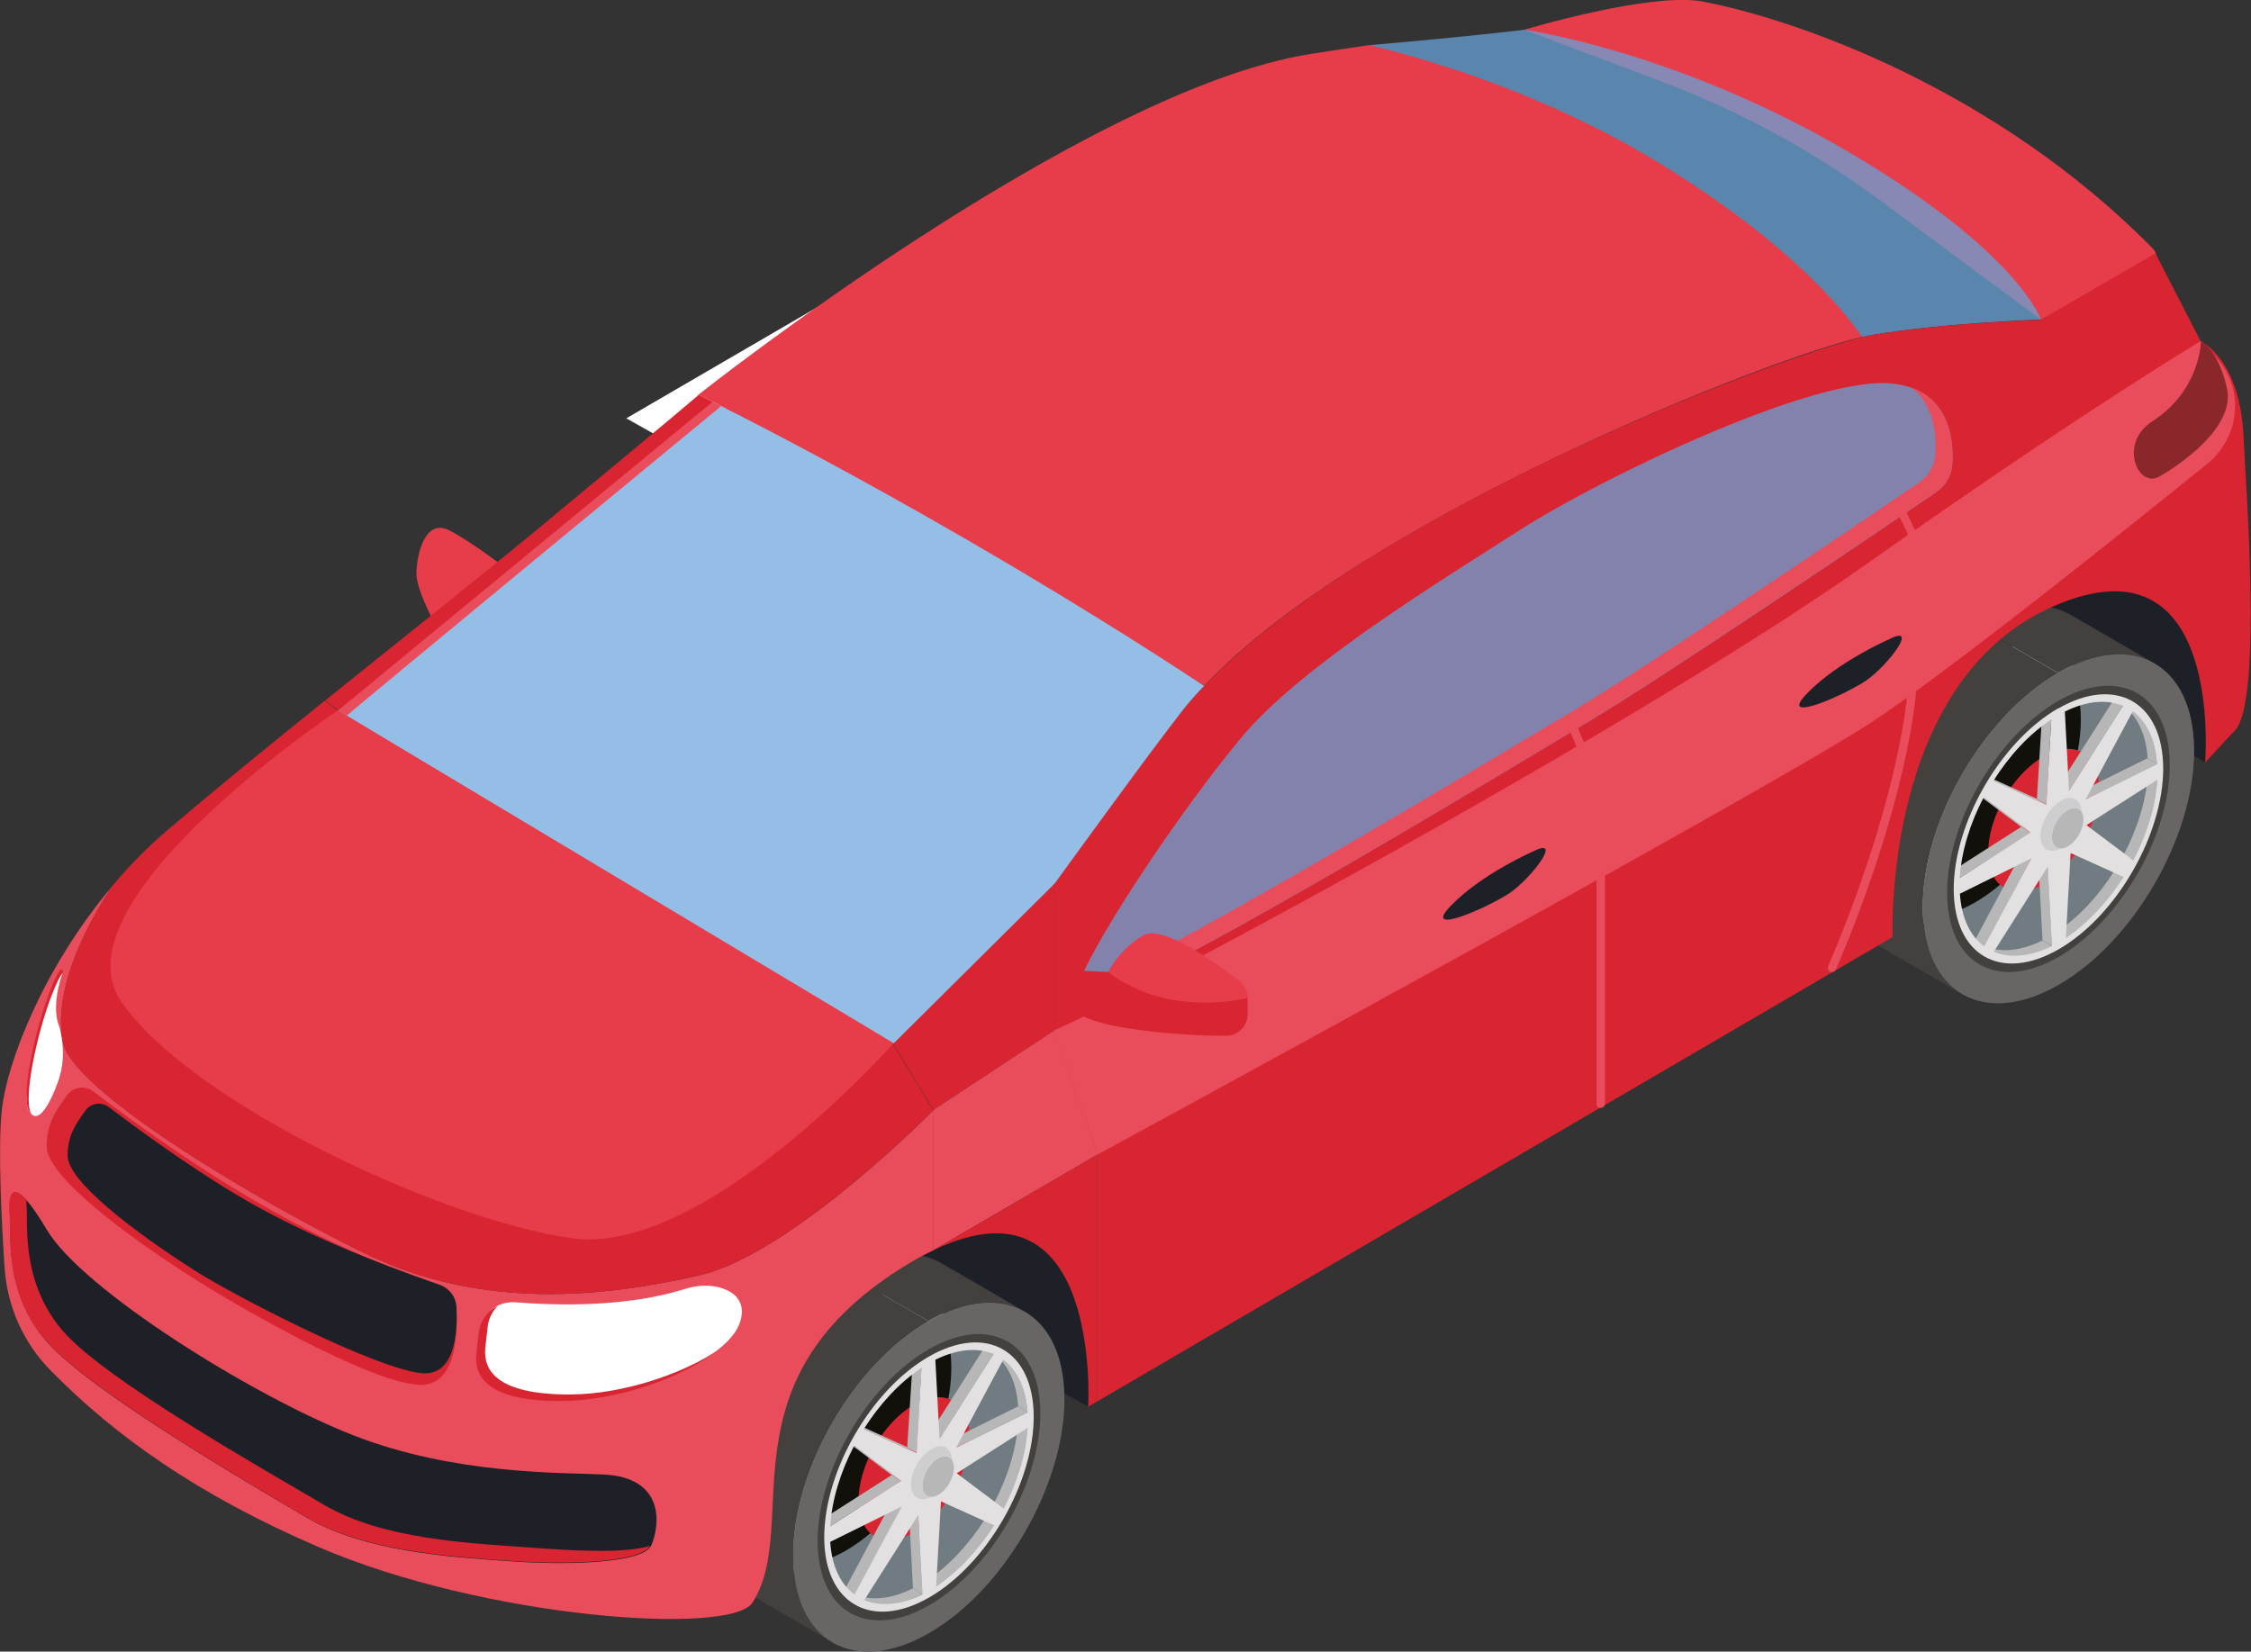 <?xml version="1.0" encoding="UTF-8"?>
<svg id="Calque_2" xmlns="http://www.w3.org/2000/svg" xmlns:xlink="http://www.w3.org/1999/xlink" viewBox="0 0 112.82 82.79">
  <rect x="0" y="0" width="112.82" height="82.79" fill="#333333" stroke="none"/>
  <defs>
    <style>
      .cls-1 {
        opacity: .75;
      }

      .cls-2 {
        fill: #12100b;
      }

      .cls-3 {
        fill: #1d2127;
      }

      .cls-4 {
        fill: #d92531;
      }

      .cls-5 {
        fill: #fff;
      }

      .cls-6 {
        fill: #e73c4a;
      }

      .cls-7 {
        fill: #b8b7b8;
      }

      .cls-8 {
        fill: none;
      }

      .cls-9 {
        fill: #43403e;
      }

      .cls-10 {
        fill: #696564;
      }

      .cls-11 {
        clip-path: url(#clippath-1);
      }

      .cls-12 {
        fill: #8a272a;
      }

      .cls-13 {
        fill: #707c81;
      }

      .cls-14 {
        clip-path: url(#clippath-3);
      }

      .cls-15 {
        fill: #e94d5c;
      }

      .cls-16 {
        fill: #ceced0;
      }

      .cls-17 {
        clip-path: url(#clippath-2);
      }

      .cls-18 {
        fill: #67a1d7;
      }

      .cls-19 {
        fill: #e2e0e0;
      }

      .cls-20 {
        fill: #94bee6;
      }

      .cls-21 {
        clip-path: url(#clippath);
      }
    </style>
    <clipPath id="clippath">
      <rect class="cls-8" x="68.64" y="1.5" width="33.64" height="15.4"/>
    </clipPath>
    <clipPath id="clippath-1">
      <rect class="cls-8" x="68.64" y="1.5" width="33.64" height="15.4"/>
    </clipPath>
    <clipPath id="clippath-2">
      <rect class="cls-8" x="53.83" y="19.2" width="44.02" height="31.01"/>
    </clipPath>
    <clipPath id="clippath-3">
      <rect class="cls-8" x="53.83" y="19.19" width="44.02" height="31.01"/>
    </clipPath>
  </defs>
  <g id="_Éléments_Mise_en_page" data-name="Éléments_Mise_en_page">
    <g>
      <polygon class="cls-5" points="33.51 22.16 31.39 20.97 44.4 13.4 46.52 14.59 33.51 22.16"/>
      <path class="cls-3" d="M54.54,70.51l-12.7-7.09s4.9-3.85,7.87-3.95c2.97-.1,6.36,7.22,4.83,11.04"/>
      <path class="cls-3" d="M110.53,38.21l-11.56-6.51s2.67-2.91,6.05-3.53c3.39-.62,7.9,4.69,5.51,10.04"/>
      <path class="cls-2" d="M100.18,33.43c3.08-1.78,5.58-.35,5.59,3.19.01,3.54-2.48,7.85-5.56,9.63-3.08,1.78-5.58.35-5.59-3.19-.01-3.54,2.48-7.85,5.56-9.63"/>
      <path class="cls-13" d="M99.42,48.04l-4.19-2.43c1.01.58,2.34.44,3.77-.38,1.42-.82,2.75-2.22,3.76-3.96l4.19,2.43c-1,1.74-2.34,3.14-3.76,3.96-1.42.82-2.76.96-3.77.38"/>
      <path class="cls-13" d="M106.94,43.7l-4.19-2.43c1-1.74,1.55-3.59,1.54-5.22,0-1.63-.56-2.85-1.57-3.42l4.19,2.43c1.01.57,1.56,1.79,1.57,3.42,0,1.63-.54,3.48-1.54,5.22"/>
      <path class="cls-7" d="M102.7,32.72l4.19,2.43c-.96-.56-2.28-.48-3.73.36l-4.19-2.43c1.46-.84,2.78-.92,3.74-.36"/>
      <path class="cls-9" d="M103.8,30.83l4.19,2.43c-1.24-.72-2.95-.62-4.84.47l-4.19-2.43c1.89-1.09,3.6-1.19,4.84-.47"/>
      <path class="cls-7" d="M99.45,47.94l-4.19-2.43c-.94-.55-1.53-1.71-1.53-3.36-.01-3.33,2.34-7.39,5.23-9.06l4.19,2.43c-2.89,1.67-5.24,5.74-5.23,9.07,0,1.65.59,2.81,1.53,3.36"/>
      <path class="cls-9" d="M98.35,49.84l-4.19-2.43c-1.22-.71-1.98-2.22-1.98-4.36-.01-4.32,3.02-9.57,6.78-11.74l4.19,2.43c-3.76,2.17-6.79,7.43-6.78,11.74,0,2.15.76,3.65,1.98,4.36"/>
      <path class="cls-10" d="M103.15,33.73c3.76-2.17,6.81-.43,6.82,3.89.01,4.32-3.02,9.57-6.78,11.74-3.76,2.17-6.81.43-6.82-3.89-.01-4.32,3.02-9.57,6.78-11.74M106.89,43.67c.99-1.71,1.53-3.54,1.52-5.15,0-1.61-.55-2.81-1.55-3.38-.99-.57-2.32-.44-3.71.37-1.4.81-2.72,2.2-3.71,3.91-.99,1.71-1.53,3.54-1.52,5.15,0,1.61.55,2.81,1.55,3.38.99.57,2.31.43,3.72-.38,1.4-.81,2.72-2.19,3.71-3.91"/>
      <path class="cls-9" d="M103.15,35.14c3.08-1.78,5.59-.35,5.6,3.19.01,3.54-2.48,7.85-5.56,9.63-3.08,1.78-5.59.35-5.6-3.19-.01-3.54,2.48-7.85,5.56-9.63M106.79,43.62c.96-1.67,1.49-3.45,1.48-5.02,0-1.57-.54-2.74-1.51-3.29-.97-.55-2.26-.42-3.62.36-1.37.79-2.65,2.14-3.61,3.81-.96,1.67-1.49,3.45-1.48,5.02,0,1.57.54,2.74,1.51,3.29.97.55,2.25.42,3.62-.37,1.36-.79,2.65-2.14,3.61-3.81"/>
      <path class="cls-4" d="M102.42,37.92c1.54-.89,2.79-.17,2.79,1.59s-1.24,3.92-2.77,4.8c-1.54.89-2.79.18-2.79-1.59,0-1.77,1.24-3.92,2.77-4.8"/>
      <path class="cls-7" d="M103.53,47.02l-.47-.29c1.11-.73,2.11-1.81,2.9-3.06l.48.29c-.79,1.25-1.79,2.33-2.9,3.06"/>
      <path class="cls-7" d="M106.92,43.12l-.47-.29c.68-1.3,1.12-2.72,1.2-4.04l.47.29c-.07,1.31-.51,2.73-1.19,4.04"/>
      <polygon class="cls-7" points="102.84 47.42 102.37 47.13 102.16 43.16 102.64 43.45 102.84 47.42"/>
      <polygon class="cls-7" points="104.53 40.07 104.05 39.78 107.63 38.01 108.11 38.3 104.53 40.07"/>
      <path class="cls-7" d="M99.92,47.81l-.46-.38c.79.33,1.8.26,2.91-.29l.47.29c-1.11.55-2.13.72-2.93.39"/>
      <path class="cls-7" d="M108.11,38.3l-.47-.29c-.08-1.22-.53-2.13-1.22-2.64l.47.29c.69.51,1.14,1.41,1.22,2.64"/>
      <polygon class="cls-7" points="99.43 47.53 98.97 47.15 101.33 42.74 101.81 43.03 99.43 47.53"/>
      <polygon class="cls-7" points="103.7 39.64 103.22 39.35 105.93 35.09 106.4 35.38 103.7 39.64"/>
      <polygon class="cls-7" points="98.22 44.01 98.03 43.54 101.3 41.45 101.78 41.74 98.22 44.01"/>
      <polygon class="cls-7" points="102.56 40.33 102.09 40.04 102.33 36.14 102.81 36.07 102.56 40.33"/>
      <polygon class="cls-7" points="99.91 39.17 99.71 38.97 102.09 40.04 102.56 40.33 99.91 39.17"/>
      <polygon class="cls-7" points="101.78 41.74 101.3 41.45 99.23 39.9 99.42 39.97 101.78 41.74"/>
      <path class="cls-19" d="M103.15,35.52c2.89-1.67,5.26-.33,5.27,3,0,3.32-2.34,7.39-5.23,9.06-2.89,1.67-5.26.33-5.27-3,0-3.33,2.34-7.4,5.23-9.07M99.45,47.44l2.36-4.41-3.58,1.77c.08,1.23.53,2.14,1.22,2.64M102.81,36.07c-1.11.72-2.11,1.82-2.9,3.07l2.65,1.2.25-4.26ZM106.89,35.66l-2.36,4.41,3.58-1.77c-.08-1.22-.53-2.13-1.22-2.64M103.53,47.02c1.1-.73,2.11-1.82,2.9-3.06l-2.65-1.2-.24,4.26ZM99.42,39.97c-.68,1.3-1.12,2.72-1.2,4.04l3.55-2.28-2.36-1.76ZM106.92,43.13c.68-1.31,1.12-2.72,1.2-4.04l-3.55,2.27,2.36,1.77ZM106.4,35.38c-.8-.33-1.8-.26-2.91.29l.21,3.97,2.71-4.26ZM99.93,47.71c.79.33,1.8.26,2.91-.29l-.21-3.97-2.7,4.26Z"/>
      <path class="cls-7" d="M104.42,41.08c0-.51-.34-.72-.78-.48-.44.24-.8.85-.8,1.36,0,.51.34.72.78.48.44-.24.8-.85.8-1.36"/>
      <path class="cls-16" d="M104.39,40.85s-.1-.38-.1-.4c-.11-.44-.51-.59-.98-.32-.57.32-1.04,1.11-1.04,1.77,0,.56.32.84.77.72,0,0,.35-.1.35-.1.01,0,.03,0,.04-.01-.34.09-.59-.13-.59-.56,0-.51.36-1.11.8-1.36.36-.2.67-.09.76.25"/>
      <path class="cls-2" d="M43.57,65.92c3.08-1.78,5.58-.35,5.59,3.19.01,3.54-2.48,7.85-5.56,9.63-3.08,1.78-5.58.35-5.59-3.19-.01-3.54,2.48-7.85,5.56-9.63"/>
      <path class="cls-13" d="M42.81,80.54l-4.19-2.43c1.01.58,2.34.44,3.77-.38,1.42-.82,2.75-2.22,3.76-3.96l4.19,2.43c-1,1.74-2.34,3.14-3.76,3.96-1.42.82-2.76.96-3.77.38"/>
      <path class="cls-13" d="M50.33,76.19l-4.19-2.43c1-1.74,1.55-3.59,1.54-5.22,0-1.63-.56-2.85-1.57-3.42l4.19,2.43c1.01.57,1.56,1.79,1.57,3.42,0,1.63-.54,3.48-1.54,5.22"/>
      <path class="cls-7" d="M46.08,65.21l4.19,2.43c-.96-.56-2.28-.48-3.73.36l-4.19-2.43c1.46-.84,2.78-.92,3.74-.36"/>
      <path class="cls-9" d="M47.18,63.32l4.19,2.43c-1.24-.72-2.95-.62-4.84.47l-4.19-2.43c1.89-1.09,3.6-1.19,4.84-.47"/>
      <path class="cls-7" d="M42.84,80.44l-4.19-2.43c-.94-.55-1.53-1.71-1.53-3.36-.01-3.33,2.34-7.39,5.23-9.06l4.19,2.43c-2.89,1.67-5.24,5.73-5.23,9.07,0,1.65.59,2.81,1.53,3.36"/>
      <path class="cls-9" d="M41.74,82.33l-4.19-2.43c-1.22-.71-1.98-2.22-1.98-4.36-.01-4.32,3.02-9.57,6.78-11.74l4.19,2.43c-3.76,2.17-6.79,7.43-6.78,11.74,0,2.15.76,3.65,1.98,4.36"/>
      <path class="cls-10" d="M46.53,66.23c3.76-2.17,6.81-.43,6.82,3.89.01,4.32-3.02,9.57-6.78,11.74-3.76,2.17-6.81.43-6.82-3.89-.01-4.32,3.02-9.57,6.78-11.74M50.28,76.17c.99-1.71,1.53-3.54,1.52-5.15,0-1.61-.55-2.81-1.55-3.38-.99-.57-2.32-.44-3.71.37-1.4.81-2.72,2.2-3.71,3.91-.99,1.71-1.53,3.54-1.52,5.15,0,1.61.55,2.81,1.55,3.38s2.31.43,3.72-.38c1.4-.81,2.72-2.19,3.71-3.91"/>
      <path class="cls-9" d="M46.54,67.64c3.08-1.78,5.59-.35,5.6,3.19.01,3.54-2.48,7.85-5.56,9.63-3.08,1.78-5.59.35-5.6-3.19-.01-3.54,2.48-7.85,5.56-9.63M50.18,76.11c.96-1.67,1.49-3.45,1.48-5.02,0-1.57-.54-2.74-1.51-3.29-.97-.55-2.26-.42-3.62.36-1.37.79-2.65,2.14-3.61,3.81-.96,1.67-1.49,3.45-1.48,5.02,0,1.57.54,2.74,1.51,3.29.97.55,2.25.42,3.62-.37,1.36-.79,2.65-2.14,3.61-3.81"/>
      <path class="cls-4" d="M45.8,70.42c1.54-.89,2.79-.17,2.79,1.59,0,1.77-1.24,3.92-2.77,4.8-1.54.89-2.79.18-2.79-1.59,0-1.77,1.24-3.92,2.77-4.8"/>
      <path class="cls-7" d="M46.92,79.52l-.47-.29c1.11-.73,2.11-1.82,2.9-3.06l.47.29c-.79,1.25-1.79,2.34-2.9,3.06"/>
      <path class="cls-7" d="M50.3,75.62l-.47-.29c.68-1.3,1.12-2.72,1.2-4.04l.47.29c-.07,1.31-.51,2.73-1.19,4.04"/>
      <polygon class="cls-7" points="46.23 79.91 45.76 79.62 45.55 75.66 46.02 75.95 46.23 79.91"/>
      <polygon class="cls-7" points="47.91 72.57 47.44 72.28 51.02 70.5 51.5 70.79 47.91 72.57"/>
      <path class="cls-7" d="M43.3,80.3l-.46-.38c.79.33,1.8.26,2.91-.3l.47.29c-1.11.55-2.13.72-2.93.39"/>
      <path class="cls-7" d="M51.5,70.79l-.47-.29c-.08-1.22-.53-2.13-1.22-2.64l.47.29c.69.51,1.14,1.41,1.22,2.64"/>
      <polygon class="cls-7" points="42.82 80.03 42.36 79.64 44.72 75.23 45.2 75.52 42.82 80.03"/>
      <polygon class="cls-7" points="47.09 72.14 46.61 71.85 49.32 67.58 49.79 67.87 47.09 72.14"/>
      <polygon class="cls-7" points="41.61 76.51 41.42 76.03 44.69 73.94 45.16 74.23 41.61 76.51"/>
      <polygon class="cls-7" points="45.95 72.83 45.47 72.54 45.72 68.64 46.19 68.57 45.95 72.83"/>
      <polygon class="cls-7" points="43.29 71.66 43.09 71.46 45.47 72.54 45.95 72.83 43.29 71.66"/>
      <polygon class="cls-7" points="45.16 74.23 44.69 73.94 42.62 72.39 42.81 72.47 45.16 74.23"/>
      <path class="cls-19" d="M46.54,68.01c2.89-1.67,5.26-.33,5.27,3,0,3.32-2.34,7.39-5.23,9.06-2.89,1.67-5.26.33-5.27-3,0-3.33,2.34-7.39,5.23-9.06M42.83,79.93l2.36-4.41-3.58,1.77c.08,1.23.53,2.14,1.22,2.64M46.19,68.57c-1.1.72-2.11,1.82-2.9,3.07l2.65,1.2.24-4.26ZM50.28,68.16l-2.36,4.41,3.58-1.77c-.08-1.22-.53-2.13-1.22-2.64M46.92,79.52c1.1-.73,2.11-1.82,2.9-3.06l-2.66-1.2-.24,4.26ZM42.81,72.47c-.68,1.3-1.12,2.72-1.2,4.04l3.55-2.28-2.36-1.76ZM50.3,75.62c.68-1.31,1.12-2.72,1.2-4.04l-3.55,2.27,2.36,1.77ZM49.79,67.87c-.79-.33-1.8-.26-2.91.29l.21,3.97,2.71-4.26ZM43.32,80.21c.79.33,1.8.26,2.91-.29l-.21-3.97-2.7,4.26Z"/>
      <path class="cls-7" d="M47.81,73.58c0-.51-.34-.72-.78-.48-.44.24-.8.85-.8,1.36,0,.51.34.72.78.48.44-.24.8-.85.8-1.36"/>
      <path class="cls-16" d="M47.78,73.35s-.1-.38-.1-.4c-.11-.44-.51-.59-.98-.32-.57.32-1.04,1.11-1.04,1.77,0,.56.32.84.77.72,0,0,.35-.1.35-.1.01,0,.03,0,.04-.01-.34.09-.59-.13-.59-.56,0-.51.37-1.11.8-1.36.36-.2.67-.09.75.25"/>
      <path class="cls-6" d="M25.52,28.62s-1.72-1.36-2.97-2.02c-1.25-.66-1.66,1.18-1.68,2.13-.02.96,1.25,3.14,1.25,3.14l3.4-3.24Z"/>
      <path class="cls-6" d="M85.35.08c4.68.89,14.69,4.39,22.54,12.37.36.37.24,1-.24,1.2l-5.36,2.37-8.04-5.96c-3.34-2.47-7-4.47-10.88-5.94l-6.97-2.63s6.34-1.91,8.96-1.41"/>
      <g class="cls-1">
        <g class="cls-21">
          <g class="cls-11">
            <path class="cls-18" d="M68.65,2.26l24.7,14.63c.21-.05.4-.08.56-.11,3.54-.6,8.38-.76,8.38-.76,0,0-1.12-3.41-9.72-8.45-8.59-5.03-16.17-6.08-16.17-6.08,0,0-2.32.3-7.74.77"/>
          </g>
        </g>
      </g>
      <path class="cls-15" d="M.09,55.64c.24-2.28,2-7.02,5.53-11.21-2.16,3.3-2.84,5.96-2.46,7.83.47,2.32,9.05,7.58,15.05,10.53,6,2.95,12.17,2.2,16.83,1.14,4.65-1.06,11.75-8.29,11.75-8.29v7.03c-.38.18-.77.38-1.18.63-9.72,5.81-5.37,13.12-7.9,17.04-1.08,1.67-13.42.79-21.74-2.79-6.08-2.62-10.22-5.58-13.43-8.85-1.37-1.39-2.18-3.21-2.31-5.16-.15-2.23-.34-5.99-.14-7.9"/>
      <path class="cls-4" d="M52.85,51.64v-7.35s4.89-6.93,6.73-9.06c8.18-9.45,30.77-17.86,34.32-18.45,3.55-.59,8.38-.75,8.38-.75l5.75-3.33,2.27,4.41s1.98.86,2.15,4.84c.1,2.28.93,12.94-.38,14.6l-1.55,1.67s.99-11.59-7.6-7.83c-8.6,3.75-8.06,16.58-8.06,16.58l-39.87,23.28v-12.35l-2.15-6.24Z"/>
      <path class="cls-15" d="M93.47,28.33c10.96-7.74,16.83-11.23,16.83-11.23,0,0,.43.36.98,1.07,1.21,1.56.9,3.81-.63,5.06-4.22,3.41-12.98,10.43-16.86,12.98-5.21,3.42-38.79,21.67-38.79,21.67l-2.15-6.24c5.1-2.22,29.66-15.57,40.62-23.31"/>
      <path class="cls-20" d="M52.85,44.29s-4.81,7.36-8.06,8.01c-3.25.64-15.01-5.65-18.43-7.87-3.47-2.25-10.82-7.61-9.42-8.81,1.4-1.21,18.15-15.79,18.77-15.47,1.29.65,4.97,2.07,8.36,3.97,3.39,1.91,14.97,9.32,16.29,10.26,0,0-.52.51-1.08,1.22-1.55,1.96-6.42,8.69-6.42,8.69"/>
      <path class="cls-15" d="M35.71,20.14l.43.22s-17.36,14.31-18.76,15.51l-.44-.26c1.4-1.21,18.15-15.78,18.77-15.47"/>
      <path class="cls-5" d="M34.3,64.62c.63-.2,1.31-.25,1.94-.03.6.22,1.14.68.87,1.63-.54,1.9-5.08,3.84-8.85,3.86-3.77.02-4.26-1.14-4.18-2.16.03-.33.04-.61.09-1.02.08-.59.27-1.2.77-1.45.27-.13.57-.19.89-.17,2.01.16,5.55.26,8.47-.66"/>
      <path class="cls-4" d="M23.87,67.93c.03-.33.07-.75.13-1.15.08-.59.45-1.07.95-1.32-.26.26-.45.6-.5,1-.05.41-.1.82-.13,1.15-.08,1.02.5,2.31,4.27,2.29,2.55-.01,5.52-.98,7.33-2.18-1.74,1.36-5,2.49-7.78,2.51-3.77.02-4.35-1.27-4.27-2.29"/>
      <path class="cls-5" d="M2.94,51.36s.48,1.37,0,2.77c-.49,1.4-1.1,2.31-1.5,1.52-.26-.52.03-2.02.4-3.54.2-.81.43-1.64.68-2.25.58-1.39.63-1.13.63-1.13,0,0-.59,1.53-.22,2.63"/>
      <path class="cls-4" d="M2.45,49.81c.68-1.78.71-1.08.71-1.08,0,0,0,.03-.02.05-.1.09-.27.39-.58,1.19-.68,1.78-1.41,5.04-1.01,5.83.02.03.03.04.05.07-.06-.05-.11-.12-.16-.22-.4-.79.33-4.05,1.01-5.83"/>
      <path class="cls-4" d="M21.89,64.37c.56.2.96.71.99,1.31.07,1.45-.09,3.94-2.02,3.73-2.7-.29-9.08-4-11.3-5.42-3.4-2.17-7.22-5.06-7.22-6.52,0-1.2.48-1.81,1-2.55.31-.44.92-.53,1.35-.2,1.3.99,4.3,3.21,7.24,4.97,3.6,2.16,6.33,3.43,9.96,4.69"/>
      <path class="cls-3" d="M22.01,64.39c.5.17.85.62.87,1.15.06,1.28-.08,3.48-1.78,3.29-2.38-.26-9.39-3.9-11.35-5.15-3-1.91-6.36-4.46-6.36-5.75,0-1.06.43-1.6.88-2.25.27-.39.82-.47,1.19-.18,1.15.87,3.79,2.83,6.38,4.38,3.18,1.91,6.97,3.4,10.16,4.51"/>
      <path class="cls-3" d="M30.23,73.91c-2.11-.1-7.47.02-12.54-1.97-5.08-1.99-13.57-7.31-15.34-10.29-1.77-2.98-1.93-1.77-1.85-.75.08,1.02-.3,3.9,1.85,6.36,2.15,2.46,10.1,7.09,13,8.8,2.9,1.71,7.12,1.98,10.05,2.19,2.93.22,6.85.14,7.25-.8.4-.94.75-3.39-2.42-3.54"/>
      <path class="cls-4" d="M1.32,60.15c0,.08,0,.17.01.25.08,1.02-.29,3.9,1.85,6.35,2.15,2.46,10.17,6.98,13.07,8.69,2.9,1.71,7.2,1.91,10.13,2.12,2.2.16,4.8.34,6.21-.07-.56.88-4.35.95-7.21.74-2.93-.22-7.15-.48-10.05-2.19-2.9-1.71-10.85-6.35-13-8.81-2.15-2.46-1.77-5.33-1.85-6.35-.06-.77.02-1.65.83-.74"/>
      <path class="cls-4" d="M35.03,63.93c-4.65,1.06-10.83,1.81-16.83-1.14-6-2.95-14.58-8.21-15.05-10.53-.38-1.87.3-4.53,2.46-7.83.83-.99,1.76-1.95,2.8-2.83,2.35-2.01,5.05-4.21,7.87-6.48l.65.5,27.83,16.71,2.01,3.32s-7.1,7.23-11.75,8.29"/>
      <path class="cls-4" d="M27.61,25.97c6.5-5.38,7.41-6.18,7.41-6.18l.7.35-18.77,15.47-.65-.5c3.7-2.98,7.63-6.09,11.32-9.14"/>
      <polygon class="cls-4" points="52.86 44.29 52.86 51.64 46.78 55.64 44.77 52.32 52.86 44.29"/>
      <polygon class="cls-15" points="52.86 51.64 55 57.88 46.78 62.67 46.78 55.64 52.86 51.64"/>
      <path class="cls-4" d="M55,70.24l-.46.27s.7-11.91-7.76-7.84l8.22-4.79v12.36Z"/>
      <g class="cls-1">
        <g class="cls-17">
          <g class="cls-14">
            <path class="cls-18" d="M97.03,24.68c.48-.32.78-.84.82-1.41.08-1.34-.18-3.66-2.89-4.03-3.83-.54-14.76,4.74-18.77,7.32-4.01,2.57-10.93,6.78-13.93,10.36-3.01,3.58-8.04,11.02-8.42,13.08-.38,2.05,21.56-11.31,25.93-13.92,3.78-2.26,14.43-9.47,17.25-11.39"/>
          </g>
        </g>
      </g>
      <path class="cls-15" d="M78.93,35.58c3.78-2.26,14.44-9.47,17.25-11.39.48-.32.78-.84.82-1.41.06-.96-.07-2.44-1.15-3.33,1.87.71,2.07,2.64,2,3.81-.03.57-.34,1.09-.82,1.41-2.82,1.91-13.48,9.13-17.25,11.39-4.37,2.62-26.32,15.98-25.93,13.92.02-.1.06-.23.1-.36,3.55-1.14,21.3-11.84,24.99-14.05"/>
      <path class="cls-15" d="M91.82,48.73s-.06,0-.08-.02c-.11-.04-.16-.17-.11-.28,3.63-8.52,3.97-13.72,3.98-13.77v-7.93l-.42-.84c-.05-.1-.01-.23.09-.28.11-.05.23-.01.28.09l.47.98v7.99c0,.06-.35,5.33-4.01,13.92-.03.08-.11.13-.19.13"/>
      <path class="cls-15" d="M80.23,55.54c-.12,0-.21-.09-.21-.21v-11.29c0-3.17-.94-6.45-.95-6.48l-.37-.88c-.04-.11,0-.23.11-.28.11-.05.23,0,.28.11l.38.9c.02.06.97,3.4.97,6.62v11.29c0,.12-.09.21-.21.21"/>
      <path class="cls-3" d="M94.69,32.04s-2.58,1.12-4.12,2.72c-1.54,1.59,1.9.08,2.98-.66,1.05-.73,2.67-2.84,1.14-2.06"/>
      <path class="cls-3" d="M76.84,42.68s-2.58,1.12-4.12,2.72c-1.54,1.59,1.9.08,2.98-.66,1.05-.73,2.67-2.84,1.14-2.06"/>
      <path class="cls-6" d="M55.54,48.72s.54-1.11,1.75-1.83c.97-.58,3.77,1.46,4.83,2.28.26.2.41.52.41.85,0,0-3.98,1.03-6.99-1.3"/>
      <path class="cls-4" d="M55.54,48.72c3,2.34,6.99,1.3,6.99,1.3v.82c0,.59-.48,1.08-1.07,1.08-.94,0-2.46-.04-4.36-.29-3.3-.43-3.44-1.19-3.44-1.19l.51-1.78,1.37.06Z"/>
      <path class="cls-6" d="M35.01,19.79s12.01,5.83,25.34,14.59c8.06-8.52,28.6-16.53,32.98-17.49-1.17-1.68-3.8-4.68-9.39-8.23-5.36-3.42-11.01-5.35-15.31-6.4-.87.13-1.84.27-2.91.44-11.41,1.77-30.72,17.09-30.72,17.09"/>
      <path class="cls-6" d="M16.94,35.61l27.85,16.68s-9.5,10.72-16.12,9.78c-6.61-.94-19.02-6.77-22.57-11.82-3.55-5.05,10.83-14.64,10.83-14.64"/>
      <path class="cls-12" d="M110.31,17.1s0,2.45-2.45,4.03c-1.68,1.08-.72,3.37.36,2.76s3.81-2.49,3.4-4.41c-.41-1.91-1.31-2.38-1.31-2.38"/>
    </g>
  </g>
</svg>